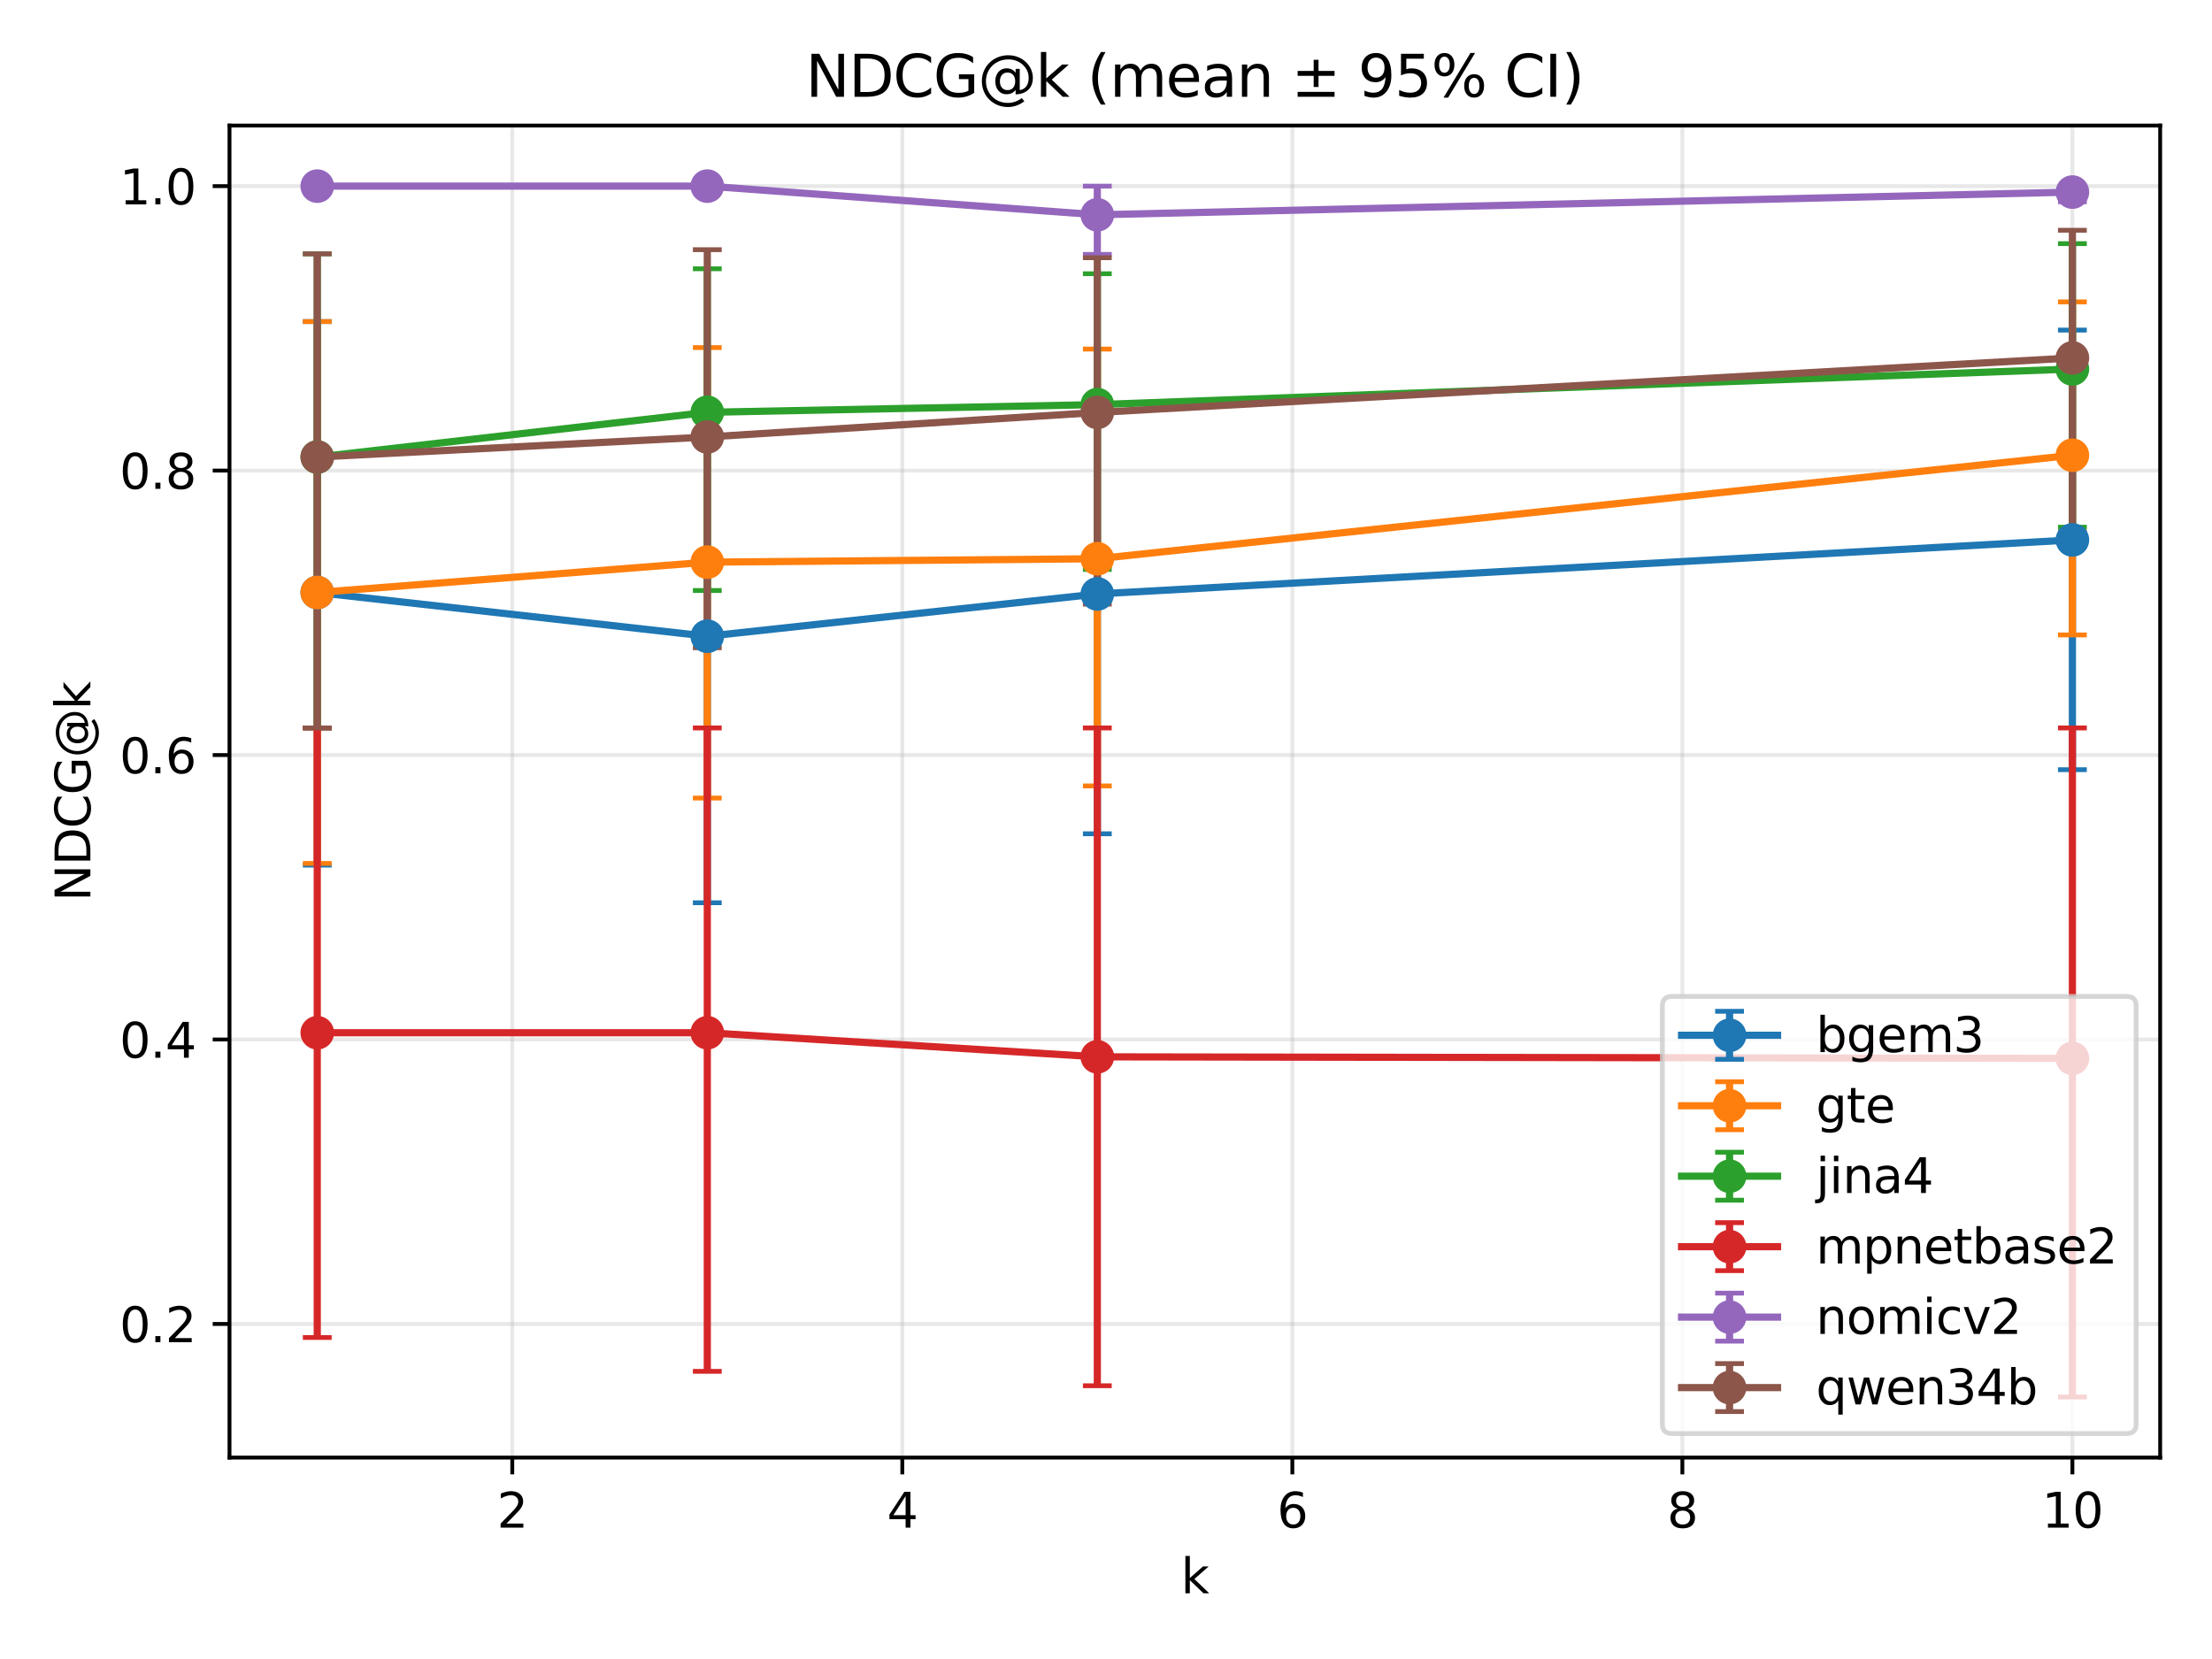 <?xml version="1.0" encoding="utf-8" standalone="no"?>
<!DOCTYPE svg PUBLIC "-//W3C//DTD SVG 1.1//EN"
  "http://www.w3.org/Graphics/SVG/1.1/DTD/svg11.dtd">
<svg xmlns:xlink="http://www.w3.org/1999/xlink" width="460.8pt" height="345.6pt" viewBox="0 0 460.8 345.6" xmlns="http://www.w3.org/2000/svg" version="1.1">
 <defs>
  <style type="text/css">*{stroke-linejoin: round; stroke-linecap: butt}</style>
 </defs>
 <g id="figure_1">
  <g id="patch_1">
   <path d="M 0 345.6 
L 460.8 345.6 
L 460.8 0 
L 0 0 
z
" style="fill: #ffffff"/>
  </g>
  <g id="axes_1">
   <g id="patch_2">
    <path d="M 47.81 303.64 
L 450 303.64 
L 450 26.16 
L 47.81 26.16 
z
" style="fill: #ffffff"/>
   </g>
   <g id="matplotlib.axis_1">
    <g id="xtick_1">
     <g id="line2d_1">
      <path d="M 106.717 303.64 
L 106.717 26.16 
" clip-path="url(#p93cd80ddc8)" style="fill: none; stroke: #b0b0b0; stroke-opacity: 0.3; stroke-width: 0.8; stroke-linecap: square"/>
     </g>
     <g id="line2d_2">
      <defs>
       <path id="m3cfe2f5299" d="M 0 0 
L 0 3.5 
" style="stroke: #000000; stroke-width: 0.8"/>
      </defs>
      <g>
       <use xlink:href="#m3cfe2f5299" x="106.717" y="303.64" style="stroke: #000000; stroke-width: 0.8"/>
      </g>
     </g>
     <g id="text_1">
      <!-- 2 -->
      <g transform="translate(103.535 318.238) scale(0.1 -0.1)">
       <defs>
        <path id="DejaVuSans-32" d="M 1228 531 
L 3431 531 
L 3431 0 
L 469 0 
L 469 531 
Q 828 903 1448 1529 
Q 2069 2156 2228 2338 
Q 2531 2678 2651 2914 
Q 2772 3150 2772 3378 
Q 2772 3750 2511 3984 
Q 2250 4219 1831 4219 
Q 1534 4219 1204 4116 
Q 875 4013 500 3803 
L 500 4441 
Q 881 4594 1212 4672 
Q 1544 4750 1819 4750 
Q 2544 4750 2975 4387 
Q 3406 4025 3406 3419 
Q 3406 3131 3298 2873 
Q 3191 2616 2906 2266 
Q 2828 2175 2409 1742 
Q 1991 1309 1228 531 
z
" transform="scale(0.016)"/>
       </defs>
       <use xlink:href="#DejaVuSans-32"/>
      </g>
     </g>
    </g>
    <g id="xtick_2">
     <g id="line2d_3">
      <path d="M 187.967 303.64 
L 187.967 26.16 
" clip-path="url(#p93cd80ddc8)" style="fill: none; stroke: #b0b0b0; stroke-opacity: 0.3; stroke-width: 0.8; stroke-linecap: square"/>
     </g>
     <g id="line2d_4">
      <g>
       <use xlink:href="#m3cfe2f5299" x="187.967" y="303.64" style="stroke: #000000; stroke-width: 0.8"/>
      </g>
     </g>
     <g id="text_2">
      <!-- 4 -->
      <g transform="translate(184.786 318.238) scale(0.1 -0.1)">
       <defs>
        <path id="DejaVuSans-34" d="M 2419 4116 
L 825 1625 
L 2419 1625 
L 2419 4116 
z
M 2253 4666 
L 3047 4666 
L 3047 1625 
L 3713 1625 
L 3713 1100 
L 3047 1100 
L 3047 0 
L 2419 0 
L 2419 1100 
L 313 1100 
L 313 1709 
L 2253 4666 
z
" transform="scale(0.016)"/>
       </defs>
       <use xlink:href="#DejaVuSans-34"/>
      </g>
     </g>
    </g>
    <g id="xtick_3">
     <g id="line2d_5">
      <path d="M 269.218 303.64 
L 269.218 26.16 
" clip-path="url(#p93cd80ddc8)" style="fill: none; stroke: #b0b0b0; stroke-opacity: 0.3; stroke-width: 0.8; stroke-linecap: square"/>
     </g>
     <g id="line2d_6">
      <g>
       <use xlink:href="#m3cfe2f5299" x="269.218" y="303.64" style="stroke: #000000; stroke-width: 0.8"/>
      </g>
     </g>
     <g id="text_3">
      <!-- 6 -->
      <g transform="translate(266.036 318.238) scale(0.1 -0.1)">
       <defs>
        <path id="DejaVuSans-36" d="M 2113 2584 
Q 1688 2584 1439 2293 
Q 1191 2003 1191 1497 
Q 1191 994 1439 701 
Q 1688 409 2113 409 
Q 2538 409 2786 701 
Q 3034 994 3034 1497 
Q 3034 2003 2786 2293 
Q 2538 2584 2113 2584 
z
M 3366 4563 
L 3366 3988 
Q 3128 4100 2886 4159 
Q 2644 4219 2406 4219 
Q 1781 4219 1451 3797 
Q 1122 3375 1075 2522 
Q 1259 2794 1537 2939 
Q 1816 3084 2150 3084 
Q 2853 3084 3261 2657 
Q 3669 2231 3669 1497 
Q 3669 778 3244 343 
Q 2819 -91 2113 -91 
Q 1303 -91 875 529 
Q 447 1150 447 2328 
Q 447 3434 972 4092 
Q 1497 4750 2381 4750 
Q 2619 4750 2861 4703 
Q 3103 4656 3366 4563 
z
" transform="scale(0.016)"/>
       </defs>
       <use xlink:href="#DejaVuSans-36"/>
      </g>
     </g>
    </g>
    <g id="xtick_4">
     <g id="line2d_7">
      <path d="M 350.468 303.64 
L 350.468 26.16 
" clip-path="url(#p93cd80ddc8)" style="fill: none; stroke: #b0b0b0; stroke-opacity: 0.3; stroke-width: 0.8; stroke-linecap: square"/>
     </g>
     <g id="line2d_8">
      <g>
       <use xlink:href="#m3cfe2f5299" x="350.468" y="303.64" style="stroke: #000000; stroke-width: 0.8"/>
      </g>
     </g>
     <g id="text_4">
      <!-- 8 -->
      <g transform="translate(347.287 318.238) scale(0.1 -0.1)">
       <defs>
        <path id="DejaVuSans-38" d="M 2034 2216 
Q 1584 2216 1326 1975 
Q 1069 1734 1069 1313 
Q 1069 891 1326 650 
Q 1584 409 2034 409 
Q 2484 409 2743 651 
Q 3003 894 3003 1313 
Q 3003 1734 2745 1975 
Q 2488 2216 2034 2216 
z
M 1403 2484 
Q 997 2584 770 2862 
Q 544 3141 544 3541 
Q 544 4100 942 4425 
Q 1341 4750 2034 4750 
Q 2731 4750 3128 4425 
Q 3525 4100 3525 3541 
Q 3525 3141 3298 2862 
Q 3072 2584 2669 2484 
Q 3125 2378 3379 2068 
Q 3634 1759 3634 1313 
Q 3634 634 3220 271 
Q 2806 -91 2034 -91 
Q 1263 -91 848 271 
Q 434 634 434 1313 
Q 434 1759 690 2068 
Q 947 2378 1403 2484 
z
M 1172 3481 
Q 1172 3119 1398 2916 
Q 1625 2713 2034 2713 
Q 2441 2713 2670 2916 
Q 2900 3119 2900 3481 
Q 2900 3844 2670 4047 
Q 2441 4250 2034 4250 
Q 1625 4250 1398 4047 
Q 1172 3844 1172 3481 
z
" transform="scale(0.016)"/>
       </defs>
       <use xlink:href="#DejaVuSans-38"/>
      </g>
     </g>
    </g>
    <g id="xtick_5">
     <g id="line2d_9">
      <path d="M 431.719 303.64 
L 431.719 26.16 
" clip-path="url(#p93cd80ddc8)" style="fill: none; stroke: #b0b0b0; stroke-opacity: 0.3; stroke-width: 0.8; stroke-linecap: square"/>
     </g>
     <g id="line2d_10">
      <g>
       <use xlink:href="#m3cfe2f5299" x="431.719" y="303.64" style="stroke: #000000; stroke-width: 0.8"/>
      </g>
     </g>
     <g id="text_5">
      <!-- 10 -->
      <g transform="translate(425.356 318.238) scale(0.1 -0.1)">
       <defs>
        <path id="DejaVuSans-31" d="M 794 531 
L 1825 531 
L 1825 4091 
L 703 3866 
L 703 4441 
L 1819 4666 
L 2450 4666 
L 2450 531 
L 3481 531 
L 3481 0 
L 794 0 
L 794 531 
z
" transform="scale(0.016)"/>
        <path id="DejaVuSans-30" d="M 2034 4250 
Q 1547 4250 1301 3770 
Q 1056 3291 1056 2328 
Q 1056 1369 1301 889 
Q 1547 409 2034 409 
Q 2525 409 2770 889 
Q 3016 1369 3016 2328 
Q 3016 3291 2770 3770 
Q 2525 4250 2034 4250 
z
M 2034 4750 
Q 2819 4750 3233 4129 
Q 3647 3509 3647 2328 
Q 3647 1150 3233 529 
Q 2819 -91 2034 -91 
Q 1250 -91 836 529 
Q 422 1150 422 2328 
Q 422 3509 836 4129 
Q 1250 4750 2034 4750 
z
" transform="scale(0.016)"/>
       </defs>
       <use xlink:href="#DejaVuSans-31"/>
       <use xlink:href="#DejaVuSans-30" transform="translate(63.623 0)"/>
      </g>
     </g>
    </g>
    <g id="text_6">
     <!-- k -->
     <g transform="translate(246.01 331.917) scale(0.1 -0.1)">
      <defs>
       <path id="DejaVuSans-6b" d="M 581 4863 
L 1159 4863 
L 1159 1991 
L 2875 3500 
L 3609 3500 
L 1753 1863 
L 3688 0 
L 2938 0 
L 1159 1709 
L 1159 0 
L 581 0 
L 581 4863 
z
" transform="scale(0.016)"/>
      </defs>
      <use xlink:href="#DejaVuSans-6b"/>
     </g>
    </g>
   </g>
   <g id="matplotlib.axis_2">
    <g id="ytick_1">
     <g id="line2d_11">
      <path d="M 47.81 275.804 
L 450 275.804 
" clip-path="url(#p93cd80ddc8)" style="fill: none; stroke: #b0b0b0; stroke-opacity: 0.3; stroke-width: 0.8; stroke-linecap: square"/>
     </g>
     <g id="line2d_12">
      <defs>
       <path id="m818a651b5f" d="M 0 0 
L -3.5 0 
" style="stroke: #000000; stroke-width: 0.8"/>
      </defs>
      <g>
       <use xlink:href="#m818a651b5f" x="47.81" y="275.804" style="stroke: #000000; stroke-width: 0.8"/>
      </g>
     </g>
     <g id="text_7">
      <!-- 0.2 -->
      <g transform="translate(24.907 279.603) scale(0.1 -0.1)">
       <defs>
        <path id="DejaVuSans-2e" d="M 684 794 
L 1344 794 
L 1344 0 
L 684 0 
L 684 794 
z
" transform="scale(0.016)"/>
       </defs>
       <use xlink:href="#DejaVuSans-30"/>
       <use xlink:href="#DejaVuSans-2e" transform="translate(63.623 0)"/>
       <use xlink:href="#DejaVuSans-32" transform="translate(95.41 0)"/>
      </g>
     </g>
    </g>
    <g id="ytick_2">
     <g id="line2d_13">
      <path d="M 47.81 216.546 
L 450 216.546 
" clip-path="url(#p93cd80ddc8)" style="fill: none; stroke: #b0b0b0; stroke-opacity: 0.3; stroke-width: 0.8; stroke-linecap: square"/>
     </g>
     <g id="line2d_14">
      <g>
       <use xlink:href="#m818a651b5f" x="47.81" y="216.546" style="stroke: #000000; stroke-width: 0.8"/>
      </g>
     </g>
     <g id="text_8">
      <!-- 0.4 -->
      <g transform="translate(24.907 220.345) scale(0.1 -0.1)">
       <use xlink:href="#DejaVuSans-30"/>
       <use xlink:href="#DejaVuSans-2e" transform="translate(63.623 0)"/>
       <use xlink:href="#DejaVuSans-34" transform="translate(95.41 0)"/>
      </g>
     </g>
    </g>
    <g id="ytick_3">
     <g id="line2d_15">
      <path d="M 47.81 157.288 
L 450 157.288 
" clip-path="url(#p93cd80ddc8)" style="fill: none; stroke: #b0b0b0; stroke-opacity: 0.3; stroke-width: 0.8; stroke-linecap: square"/>
     </g>
     <g id="line2d_16">
      <g>
       <use xlink:href="#m818a651b5f" x="47.81" y="157.288" style="stroke: #000000; stroke-width: 0.8"/>
      </g>
     </g>
     <g id="text_9">
      <!-- 0.6 -->
      <g transform="translate(24.907 161.087) scale(0.1 -0.1)">
       <use xlink:href="#DejaVuSans-30"/>
       <use xlink:href="#DejaVuSans-2e" transform="translate(63.623 0)"/>
       <use xlink:href="#DejaVuSans-36" transform="translate(95.41 0)"/>
      </g>
     </g>
    </g>
    <g id="ytick_4">
     <g id="line2d_17">
      <path d="M 47.81 98.031 
L 450 98.031 
" clip-path="url(#p93cd80ddc8)" style="fill: none; stroke: #b0b0b0; stroke-opacity: 0.3; stroke-width: 0.8; stroke-linecap: square"/>
     </g>
     <g id="line2d_18">
      <g>
       <use xlink:href="#m818a651b5f" x="47.81" y="98.031" style="stroke: #000000; stroke-width: 0.8"/>
      </g>
     </g>
     <g id="text_10">
      <!-- 0.8 -->
      <g transform="translate(24.907 101.83) scale(0.1 -0.1)">
       <use xlink:href="#DejaVuSans-30"/>
       <use xlink:href="#DejaVuSans-2e" transform="translate(63.623 0)"/>
       <use xlink:href="#DejaVuSans-38" transform="translate(95.41 0)"/>
      </g>
     </g>
    </g>
    <g id="ytick_5">
     <g id="line2d_19">
      <path d="M 47.81 38.773 
L 450 38.773 
" clip-path="url(#p93cd80ddc8)" style="fill: none; stroke: #b0b0b0; stroke-opacity: 0.3; stroke-width: 0.8; stroke-linecap: square"/>
     </g>
     <g id="line2d_20">
      <g>
       <use xlink:href="#m818a651b5f" x="47.81" y="38.773" style="stroke: #000000; stroke-width: 0.8"/>
      </g>
     </g>
     <g id="text_11">
      <!-- 1.0 -->
      <g transform="translate(24.907 42.572) scale(0.1 -0.1)">
       <use xlink:href="#DejaVuSans-31"/>
       <use xlink:href="#DejaVuSans-2e" transform="translate(63.623 0)"/>
       <use xlink:href="#DejaVuSans-30" transform="translate(95.41 0)"/>
      </g>
     </g>
    </g>
    <g id="text_12">
     <!-- NDCG@k -->
     <g transform="translate(18.827 187.752) rotate(-90) scale(0.1 -0.1)">
      <defs>
       <path id="DejaVuSans-4e" d="M 628 4666 
L 1478 4666 
L 3547 763 
L 3547 4666 
L 4159 4666 
L 4159 0 
L 3309 0 
L 1241 3903 
L 1241 0 
L 628 0 
L 628 4666 
z
" transform="scale(0.016)"/>
       <path id="DejaVuSans-44" d="M 1259 4147 
L 1259 519 
L 2022 519 
Q 2988 519 3436 956 
Q 3884 1394 3884 2338 
Q 3884 3275 3436 3711 
Q 2988 4147 2022 4147 
L 1259 4147 
z
M 628 4666 
L 1925 4666 
Q 3281 4666 3915 4102 
Q 4550 3538 4550 2338 
Q 4550 1131 3912 565 
Q 3275 0 1925 0 
L 628 0 
L 628 4666 
z
" transform="scale(0.016)"/>
       <path id="DejaVuSans-43" d="M 4122 4306 
L 4122 3641 
Q 3803 3938 3442 4084 
Q 3081 4231 2675 4231 
Q 1875 4231 1450 3742 
Q 1025 3253 1025 2328 
Q 1025 1406 1450 917 
Q 1875 428 2675 428 
Q 3081 428 3442 575 
Q 3803 722 4122 1019 
L 4122 359 
Q 3791 134 3420 21 
Q 3050 -91 2638 -91 
Q 1578 -91 968 557 
Q 359 1206 359 2328 
Q 359 3453 968 4101 
Q 1578 4750 2638 4750 
Q 3056 4750 3426 4639 
Q 3797 4528 4122 4306 
z
" transform="scale(0.016)"/>
       <path id="DejaVuSans-47" d="M 3809 666 
L 3809 1919 
L 2778 1919 
L 2778 2438 
L 4434 2438 
L 4434 434 
Q 4069 175 3628 42 
Q 3188 -91 2688 -91 
Q 1594 -91 976 548 
Q 359 1188 359 2328 
Q 359 3472 976 4111 
Q 1594 4750 2688 4750 
Q 3144 4750 3555 4637 
Q 3966 4525 4313 4306 
L 4313 3634 
Q 3963 3931 3569 4081 
Q 3175 4231 2741 4231 
Q 1884 4231 1454 3753 
Q 1025 3275 1025 2328 
Q 1025 1384 1454 906 
Q 1884 428 2741 428 
Q 3075 428 3337 486 
Q 3600 544 3809 666 
z
" transform="scale(0.016)"/>
       <path id="DejaVuSans-40" d="M 2381 1678 
Q 2381 1231 2603 976 
Q 2825 722 3213 722 
Q 3597 722 3817 978 
Q 4038 1234 4038 1678 
Q 4038 2116 3813 2373 
Q 3588 2631 3206 2631 
Q 2828 2631 2604 2375 
Q 2381 2119 2381 1678 
z
M 4084 744 
Q 3897 503 3655 389 
Q 3413 275 3091 275 
Q 2553 275 2217 664 
Q 1881 1053 1881 1678 
Q 1881 2303 2218 2693 
Q 2556 3084 3091 3084 
Q 3413 3084 3656 2967 
Q 3900 2850 4084 2613 
L 4084 3022 
L 4531 3022 
L 4531 722 
Q 4988 791 5245 1139 
Q 5503 1488 5503 2041 
Q 5503 2375 5404 2669 
Q 5306 2963 5106 3213 
Q 4781 3622 4314 3839 
Q 3847 4056 3297 4056 
Q 2913 4056 2559 3954 
Q 2206 3853 1906 3653 
Q 1416 3334 1139 2817 
Q 863 2300 863 1697 
Q 863 1200 1042 765 
Q 1222 331 1563 0 
Q 1891 -325 2322 -495 
Q 2753 -666 3244 -666 
Q 3647 -666 4036 -530 
Q 4425 -394 4750 -141 
L 5031 -488 
Q 4641 -791 4180 -952 
Q 3719 -1113 3244 -1113 
Q 2666 -1113 2153 -908 
Q 1641 -703 1241 -313 
Q 841 78 631 592 
Q 422 1106 422 1697 
Q 422 2266 634 2781 
Q 847 3297 1241 3688 
Q 1644 4084 2172 4295 
Q 2700 4506 3291 4506 
Q 3953 4506 4520 4234 
Q 5088 3963 5472 3463 
Q 5706 3156 5829 2797 
Q 5953 2438 5953 2053 
Q 5953 1231 5456 756 
Q 4959 281 4084 263 
L 4084 744 
z
" transform="scale(0.016)"/>
      </defs>
      <use xlink:href="#DejaVuSans-4e"/>
      <use xlink:href="#DejaVuSans-44" transform="translate(74.805 0)"/>
      <use xlink:href="#DejaVuSans-43" transform="translate(151.807 0)"/>
      <use xlink:href="#DejaVuSans-47" transform="translate(221.631 0)"/>
      <use xlink:href="#DejaVuSans-40" transform="translate(299.121 0)"/>
      <use xlink:href="#DejaVuSans-6b" transform="translate(399.121 0)"/>
     </g>
    </g>
   </g>
   <g id="LineCollection_1">
    <path d="M 66.091 180.215 
L 66.091 66.991 
" clip-path="url(#p93cd80ddc8)" style="fill: none; stroke: #1f77b4; stroke-width: 1.5"/>
    <path d="M 147.342 188.058 
L 147.342 85.684 
" clip-path="url(#p93cd80ddc8)" style="fill: none; stroke: #1f77b4; stroke-width: 1.5"/>
    <path d="M 228.592 173.689 
L 228.592 82.913 
" clip-path="url(#p93cd80ddc8)" style="fill: none; stroke: #1f77b4; stroke-width: 1.5"/>
    <path d="M 431.719 160.339 
L 431.719 68.762 
" clip-path="url(#p93cd80ddc8)" style="fill: none; stroke: #1f77b4; stroke-width: 1.5"/>
   </g>
   <g id="line2d_21">
    <defs>
     <path id="mf0cfd867b1" d="M 3 0 
L -3 -0 
" style="stroke: #1f77b4"/>
    </defs>
    <g clip-path="url(#p93cd80ddc8)">
     <use xlink:href="#mf0cfd867b1" x="66.091" y="180.215" style="fill: #1f77b4; stroke: #1f77b4"/>
     <use xlink:href="#mf0cfd867b1" x="147.342" y="188.058" style="fill: #1f77b4; stroke: #1f77b4"/>
     <use xlink:href="#mf0cfd867b1" x="228.592" y="173.689" style="fill: #1f77b4; stroke: #1f77b4"/>
     <use xlink:href="#mf0cfd867b1" x="431.719" y="160.339" style="fill: #1f77b4; stroke: #1f77b4"/>
    </g>
   </g>
   <g id="line2d_22">
    <g clip-path="url(#p93cd80ddc8)">
     <use xlink:href="#mf0cfd867b1" x="66.091" y="66.991" style="fill: #1f77b4; stroke: #1f77b4"/>
     <use xlink:href="#mf0cfd867b1" x="147.342" y="85.684" style="fill: #1f77b4; stroke: #1f77b4"/>
     <use xlink:href="#mf0cfd867b1" x="228.592" y="82.913" style="fill: #1f77b4; stroke: #1f77b4"/>
     <use xlink:href="#mf0cfd867b1" x="431.719" y="68.762" style="fill: #1f77b4; stroke: #1f77b4"/>
    </g>
   </g>
   <g id="LineCollection_2">
    <path d="M 66.091 179.863 
L 66.091 66.991 
" clip-path="url(#p93cd80ddc8)" style="fill: none; stroke: #ff7f0e; stroke-width: 1.5"/>
    <path d="M 147.342 166.249 
L 147.342 72.409 
" clip-path="url(#p93cd80ddc8)" style="fill: none; stroke: #ff7f0e; stroke-width: 1.5"/>
    <path d="M 228.592 163.727 
L 228.592 72.722 
" clip-path="url(#p93cd80ddc8)" style="fill: none; stroke: #ff7f0e; stroke-width: 1.5"/>
    <path d="M 431.719 132.27 
L 431.719 62.891 
" clip-path="url(#p93cd80ddc8)" style="fill: none; stroke: #ff7f0e; stroke-width: 1.5"/>
   </g>
   <g id="line2d_23">
    <defs>
     <path id="m09590aac96" d="M 3 0 
L -3 -0 
" style="stroke: #ff7f0e"/>
    </defs>
    <g clip-path="url(#p93cd80ddc8)">
     <use xlink:href="#m09590aac96" x="66.091" y="179.863" style="fill: #ff7f0e; stroke: #ff7f0e"/>
     <use xlink:href="#m09590aac96" x="147.342" y="166.249" style="fill: #ff7f0e; stroke: #ff7f0e"/>
     <use xlink:href="#m09590aac96" x="228.592" y="163.727" style="fill: #ff7f0e; stroke: #ff7f0e"/>
     <use xlink:href="#m09590aac96" x="431.719" y="132.27" style="fill: #ff7f0e; stroke: #ff7f0e"/>
    </g>
   </g>
   <g id="line2d_24">
    <g clip-path="url(#p93cd80ddc8)">
     <use xlink:href="#m09590aac96" x="66.091" y="66.991" style="fill: #ff7f0e; stroke: #ff7f0e"/>
     <use xlink:href="#m09590aac96" x="147.342" y="72.409" style="fill: #ff7f0e; stroke: #ff7f0e"/>
     <use xlink:href="#m09590aac96" x="228.592" y="72.722" style="fill: #ff7f0e; stroke: #ff7f0e"/>
     <use xlink:href="#m09590aac96" x="431.719" y="62.891" style="fill: #ff7f0e; stroke: #ff7f0e"/>
    </g>
   </g>
   <g id="LineCollection_3">
    <path d="M 66.091 151.645 
L 66.091 52.882 
" clip-path="url(#p93cd80ddc8)" style="fill: none; stroke: #2ca02c; stroke-width: 1.5"/>
    <path d="M 147.342 123.016 
L 147.342 55.994 
" clip-path="url(#p93cd80ddc8)" style="fill: none; stroke: #2ca02c; stroke-width: 1.5"/>
    <path d="M 228.592 118.625 
L 228.592 57.025 
" clip-path="url(#p93cd80ddc8)" style="fill: none; stroke: #2ca02c; stroke-width: 1.5"/>
    <path d="M 431.719 109.828 
L 431.719 50.758 
" clip-path="url(#p93cd80ddc8)" style="fill: none; stroke: #2ca02c; stroke-width: 1.5"/>
   </g>
   <g id="line2d_25">
    <defs>
     <path id="m97eddc2542" d="M 3 0 
L -3 -0 
" style="stroke: #2ca02c"/>
    </defs>
    <g clip-path="url(#p93cd80ddc8)">
     <use xlink:href="#m97eddc2542" x="66.091" y="151.645" style="fill: #2ca02c; stroke: #2ca02c"/>
     <use xlink:href="#m97eddc2542" x="147.342" y="123.016" style="fill: #2ca02c; stroke: #2ca02c"/>
     <use xlink:href="#m97eddc2542" x="228.592" y="118.625" style="fill: #2ca02c; stroke: #2ca02c"/>
     <use xlink:href="#m97eddc2542" x="431.719" y="109.828" style="fill: #2ca02c; stroke: #2ca02c"/>
    </g>
   </g>
   <g id="line2d_26">
    <g clip-path="url(#p93cd80ddc8)">
     <use xlink:href="#m97eddc2542" x="66.091" y="52.882" style="fill: #2ca02c; stroke: #2ca02c"/>
     <use xlink:href="#m97eddc2542" x="147.342" y="55.994" style="fill: #2ca02c; stroke: #2ca02c"/>
     <use xlink:href="#m97eddc2542" x="228.592" y="57.025" style="fill: #2ca02c; stroke: #2ca02c"/>
     <use xlink:href="#m97eddc2542" x="431.719" y="50.758" style="fill: #2ca02c; stroke: #2ca02c"/>
    </g>
   </g>
   <g id="LineCollection_4">
    <path d="M 66.091 278.626 
L 66.091 151.645 
" clip-path="url(#p93cd80ddc8)" style="fill: none; stroke: #d62728; stroke-width: 1.5"/>
    <path d="M 147.342 285.68 
L 147.342 151.645 
" clip-path="url(#p93cd80ddc8)" style="fill: none; stroke: #d62728; stroke-width: 1.5"/>
    <path d="M 228.592 288.672 
L 228.592 151.645 
" clip-path="url(#p93cd80ddc8)" style="fill: none; stroke: #d62728; stroke-width: 1.5"/>
    <path d="M 431.719 291.027 
L 431.719 151.645 
" clip-path="url(#p93cd80ddc8)" style="fill: none; stroke: #d62728; stroke-width: 1.5"/>
   </g>
   <g id="line2d_27">
    <defs>
     <path id="mf580a9edf1" d="M 3 0 
L -3 -0 
" style="stroke: #d62728"/>
    </defs>
    <g clip-path="url(#p93cd80ddc8)">
     <use xlink:href="#mf580a9edf1" x="66.091" y="278.626" style="fill: #d62728; stroke: #d62728"/>
     <use xlink:href="#mf580a9edf1" x="147.342" y="285.68" style="fill: #d62728; stroke: #d62728"/>
     <use xlink:href="#mf580a9edf1" x="228.592" y="288.672" style="fill: #d62728; stroke: #d62728"/>
     <use xlink:href="#mf580a9edf1" x="431.719" y="291.027" style="fill: #d62728; stroke: #d62728"/>
    </g>
   </g>
   <g id="line2d_28">
    <g clip-path="url(#p93cd80ddc8)">
     <use xlink:href="#mf580a9edf1" x="66.091" y="151.645" style="fill: #d62728; stroke: #d62728"/>
     <use xlink:href="#mf580a9edf1" x="147.342" y="151.645" style="fill: #d62728; stroke: #d62728"/>
     <use xlink:href="#mf580a9edf1" x="228.592" y="151.645" style="fill: #d62728; stroke: #d62728"/>
     <use xlink:href="#mf580a9edf1" x="431.719" y="151.645" style="fill: #d62728; stroke: #d62728"/>
    </g>
   </g>
   <g id="LineCollection_5">
    <path d="M 66.091 38.773 
L 66.091 38.773 
" clip-path="url(#p93cd80ddc8)" style="fill: none; stroke: #9467bd; stroke-width: 1.5"/>
    <path d="M 147.342 38.773 
L 147.342 38.773 
" clip-path="url(#p93cd80ddc8)" style="fill: none; stroke: #9467bd; stroke-width: 1.5"/>
    <path d="M 228.592 52.989 
L 228.592 38.773 
" clip-path="url(#p93cd80ddc8)" style="fill: none; stroke: #9467bd; stroke-width: 1.5"/>
    <path d="M 431.719 42.03 
L 431.719 38.773 
" clip-path="url(#p93cd80ddc8)" style="fill: none; stroke: #9467bd; stroke-width: 1.5"/>
   </g>
   <g id="line2d_29">
    <defs>
     <path id="m791bca7b69" d="M 3 0 
L -3 -0 
" style="stroke: #9467bd"/>
    </defs>
    <g clip-path="url(#p93cd80ddc8)">
     <use xlink:href="#m791bca7b69" x="66.091" y="38.773" style="fill: #9467bd; stroke: #9467bd"/>
     <use xlink:href="#m791bca7b69" x="147.342" y="38.773" style="fill: #9467bd; stroke: #9467bd"/>
     <use xlink:href="#m791bca7b69" x="228.592" y="52.989" style="fill: #9467bd; stroke: #9467bd"/>
     <use xlink:href="#m791bca7b69" x="431.719" y="42.03" style="fill: #9467bd; stroke: #9467bd"/>
    </g>
   </g>
   <g id="line2d_30">
    <g clip-path="url(#p93cd80ddc8)">
     <use xlink:href="#m791bca7b69" x="66.091" y="38.773" style="fill: #9467bd; stroke: #9467bd"/>
     <use xlink:href="#m791bca7b69" x="147.342" y="38.773" style="fill: #9467bd; stroke: #9467bd"/>
     <use xlink:href="#m791bca7b69" x="228.592" y="38.773" style="fill: #9467bd; stroke: #9467bd"/>
     <use xlink:href="#m791bca7b69" x="431.719" y="38.773" style="fill: #9467bd; stroke: #9467bd"/>
    </g>
   </g>
   <g id="LineCollection_6">
    <path d="M 66.091 151.645 
L 66.091 52.882 
" clip-path="url(#p93cd80ddc8)" style="fill: none; stroke: #8c564b; stroke-width: 1.5"/>
    <path d="M 147.342 134.939 
L 147.342 52.015 
" clip-path="url(#p93cd80ddc8)" style="fill: none; stroke: #8c564b; stroke-width: 1.5"/>
    <path d="M 228.592 125.849 
L 228.592 53.69 
" clip-path="url(#p93cd80ddc8)" style="fill: none; stroke: #8c564b; stroke-width: 1.5"/>
    <path d="M 431.719 110.863 
L 431.719 47.965 
" clip-path="url(#p93cd80ddc8)" style="fill: none; stroke: #8c564b; stroke-width: 1.5"/>
   </g>
   <g id="line2d_31">
    <defs>
     <path id="m0c1b14674f" d="M 3 0 
L -3 -0 
" style="stroke: #8c564b"/>
    </defs>
    <g clip-path="url(#p93cd80ddc8)">
     <use xlink:href="#m0c1b14674f" x="66.091" y="151.645" style="fill: #8c564b; stroke: #8c564b"/>
     <use xlink:href="#m0c1b14674f" x="147.342" y="134.939" style="fill: #8c564b; stroke: #8c564b"/>
     <use xlink:href="#m0c1b14674f" x="228.592" y="125.849" style="fill: #8c564b; stroke: #8c564b"/>
     <use xlink:href="#m0c1b14674f" x="431.719" y="110.863" style="fill: #8c564b; stroke: #8c564b"/>
    </g>
   </g>
   <g id="line2d_32">
    <g clip-path="url(#p93cd80ddc8)">
     <use xlink:href="#m0c1b14674f" x="66.091" y="52.882" style="fill: #8c564b; stroke: #8c564b"/>
     <use xlink:href="#m0c1b14674f" x="147.342" y="52.015" style="fill: #8c564b; stroke: #8c564b"/>
     <use xlink:href="#m0c1b14674f" x="228.592" y="53.69" style="fill: #8c564b; stroke: #8c564b"/>
     <use xlink:href="#m0c1b14674f" x="431.719" y="47.965" style="fill: #8c564b; stroke: #8c564b"/>
    </g>
   </g>
   <g id="line2d_33">
    <path d="M 66.091 123.427 
L 147.342 132.54 
L 228.592 123.731 
L 431.719 112.472 
" clip-path="url(#p93cd80ddc8)" style="fill: none; stroke: #1f77b4; stroke-width: 1.5; stroke-linecap: square"/>
    <defs>
     <path id="md73caf11a8" d="M 0 3 
C 0.796 3 1.559 2.684 2.121 2.121 
C 2.684 1.559 3 0.796 3 0 
C 3 -0.796 2.684 -1.559 2.121 -2.121 
C 1.559 -2.684 0.796 -3 0 -3 
C -0.796 -3 -1.559 -2.684 -2.121 -2.121 
C -2.684 -1.559 -3 -0.796 -3 0 
C -3 0.796 -2.684 1.559 -2.121 2.121 
C -1.559 2.684 -0.796 3 0 3 
z
" style="stroke: #1f77b4"/>
    </defs>
    <g clip-path="url(#p93cd80ddc8)">
     <use xlink:href="#md73caf11a8" x="66.091" y="123.427" style="fill: #1f77b4; stroke: #1f77b4"/>
     <use xlink:href="#md73caf11a8" x="147.342" y="132.54" style="fill: #1f77b4; stroke: #1f77b4"/>
     <use xlink:href="#md73caf11a8" x="228.592" y="123.731" style="fill: #1f77b4; stroke: #1f77b4"/>
     <use xlink:href="#md73caf11a8" x="431.719" y="112.472" style="fill: #1f77b4; stroke: #1f77b4"/>
    </g>
   </g>
   <g id="line2d_34">
    <path d="M 66.091 123.427 
L 147.342 117.106 
L 228.592 116.396 
L 431.719 94.831 
" clip-path="url(#p93cd80ddc8)" style="fill: none; stroke: #ff7f0e; stroke-width: 1.5; stroke-linecap: square"/>
    <defs>
     <path id="m7dcae87bb5" d="M 0 3 
C 0.796 3 1.559 2.684 2.121 2.121 
C 2.684 1.559 3 0.796 3 0 
C 3 -0.796 2.684 -1.559 2.121 -2.121 
C 1.559 -2.684 0.796 -3 0 -3 
C -0.796 -3 -1.559 -2.684 -2.121 -2.121 
C -2.684 -1.559 -3 -0.796 -3 0 
C -3 0.796 -2.684 1.559 -2.121 2.121 
C -1.559 2.684 -0.796 3 0 3 
z
" style="stroke: #ff7f0e"/>
    </defs>
    <g clip-path="url(#p93cd80ddc8)">
     <use xlink:href="#m7dcae87bb5" x="66.091" y="123.427" style="fill: #ff7f0e; stroke: #ff7f0e"/>
     <use xlink:href="#m7dcae87bb5" x="147.342" y="117.106" style="fill: #ff7f0e; stroke: #ff7f0e"/>
     <use xlink:href="#m7dcae87bb5" x="228.592" y="116.396" style="fill: #ff7f0e; stroke: #ff7f0e"/>
     <use xlink:href="#m7dcae87bb5" x="431.719" y="94.831" style="fill: #ff7f0e; stroke: #ff7f0e"/>
    </g>
   </g>
   <g id="line2d_35">
    <path d="M 66.091 95.209 
L 147.342 85.889 
L 228.592 84.286 
L 431.719 76.871 
" clip-path="url(#p93cd80ddc8)" style="fill: none; stroke: #2ca02c; stroke-width: 1.5; stroke-linecap: square"/>
    <defs>
     <path id="m4c279865aa" d="M 0 3 
C 0.796 3 1.559 2.684 2.121 2.121 
C 2.684 1.559 3 0.796 3 0 
C 3 -0.796 2.684 -1.559 2.121 -2.121 
C 1.559 -2.684 0.796 -3 0 -3 
C -0.796 -3 -1.559 -2.684 -2.121 -2.121 
C -2.684 -1.559 -3 -0.796 -3 0 
C -3 0.796 -2.684 1.559 -2.121 2.121 
C -1.559 2.684 -0.796 3 0 3 
z
" style="stroke: #2ca02c"/>
    </defs>
    <g clip-path="url(#p93cd80ddc8)">
     <use xlink:href="#m4c279865aa" x="66.091" y="95.209" style="fill: #2ca02c; stroke: #2ca02c"/>
     <use xlink:href="#m4c279865aa" x="147.342" y="85.889" style="fill: #2ca02c; stroke: #2ca02c"/>
     <use xlink:href="#m4c279865aa" x="228.592" y="84.286" style="fill: #2ca02c; stroke: #2ca02c"/>
     <use xlink:href="#m4c279865aa" x="431.719" y="76.871" style="fill: #2ca02c; stroke: #2ca02c"/>
    </g>
   </g>
   <g id="line2d_36">
    <path d="M 66.091 215.135 
L 147.342 215.135 
L 228.592 220.158 
L 431.719 220.482 
" clip-path="url(#p93cd80ddc8)" style="fill: none; stroke: #d62728; stroke-width: 1.5; stroke-linecap: square"/>
    <defs>
     <path id="m7b115d6228" d="M 0 3 
C 0.796 3 1.559 2.684 2.121 2.121 
C 2.684 1.559 3 0.796 3 0 
C 3 -0.796 2.684 -1.559 2.121 -2.121 
C 1.559 -2.684 0.796 -3 0 -3 
C -0.796 -3 -1.559 -2.684 -2.121 -2.121 
C -2.684 -1.559 -3 -0.796 -3 0 
C -3 0.796 -2.684 1.559 -2.121 2.121 
C -1.559 2.684 -0.796 3 0 3 
z
" style="stroke: #d62728"/>
    </defs>
    <g clip-path="url(#p93cd80ddc8)">
     <use xlink:href="#m7b115d6228" x="66.091" y="215.135" style="fill: #d62728; stroke: #d62728"/>
     <use xlink:href="#m7b115d6228" x="147.342" y="215.135" style="fill: #d62728; stroke: #d62728"/>
     <use xlink:href="#m7b115d6228" x="228.592" y="220.158" style="fill: #d62728; stroke: #d62728"/>
     <use xlink:href="#m7b115d6228" x="431.719" y="220.482" style="fill: #d62728; stroke: #d62728"/>
    </g>
   </g>
   <g id="line2d_37">
    <path d="M 66.091 38.773 
L 147.342 38.773 
L 228.592 44.746 
L 431.719 40.014 
" clip-path="url(#p93cd80ddc8)" style="fill: none; stroke: #9467bd; stroke-width: 1.5; stroke-linecap: square"/>
    <defs>
     <path id="mb5d4591675" d="M 0 3 
C 0.796 3 1.559 2.684 2.121 2.121 
C 2.684 1.559 3 0.796 3 0 
C 3 -0.796 2.684 -1.559 2.121 -2.121 
C 1.559 -2.684 0.796 -3 0 -3 
C -0.796 -3 -1.559 -2.684 -2.121 -2.121 
C -2.684 -1.559 -3 -0.796 -3 0 
C -3 0.796 -2.684 1.559 -2.121 2.121 
C -1.559 2.684 -0.796 3 0 3 
z
" style="stroke: #9467bd"/>
    </defs>
    <g clip-path="url(#p93cd80ddc8)">
     <use xlink:href="#mb5d4591675" x="66.091" y="38.773" style="fill: #9467bd; stroke: #9467bd"/>
     <use xlink:href="#mb5d4591675" x="147.342" y="38.773" style="fill: #9467bd; stroke: #9467bd"/>
     <use xlink:href="#mb5d4591675" x="228.592" y="44.746" style="fill: #9467bd; stroke: #9467bd"/>
     <use xlink:href="#mb5d4591675" x="431.719" y="40.014" style="fill: #9467bd; stroke: #9467bd"/>
    </g>
   </g>
   <g id="line2d_38">
    <path d="M 66.091 95.209 
L 147.342 91.031 
L 228.592 85.92 
L 431.719 74.561 
" clip-path="url(#p93cd80ddc8)" style="fill: none; stroke: #8c564b; stroke-width: 1.5; stroke-linecap: square"/>
    <defs>
     <path id="m3da832e9e5" d="M 0 3 
C 0.796 3 1.559 2.684 2.121 2.121 
C 2.684 1.559 3 0.796 3 0 
C 3 -0.796 2.684 -1.559 2.121 -2.121 
C 1.559 -2.684 0.796 -3 0 -3 
C -0.796 -3 -1.559 -2.684 -2.121 -2.121 
C -2.684 -1.559 -3 -0.796 -3 0 
C -3 0.796 -2.684 1.559 -2.121 2.121 
C -1.559 2.684 -0.796 3 0 3 
z
" style="stroke: #8c564b"/>
    </defs>
    <g clip-path="url(#p93cd80ddc8)">
     <use xlink:href="#m3da832e9e5" x="66.091" y="95.209" style="fill: #8c564b; stroke: #8c564b"/>
     <use xlink:href="#m3da832e9e5" x="147.342" y="91.031" style="fill: #8c564b; stroke: #8c564b"/>
     <use xlink:href="#m3da832e9e5" x="228.592" y="85.92" style="fill: #8c564b; stroke: #8c564b"/>
     <use xlink:href="#m3da832e9e5" x="431.719" y="74.561" style="fill: #8c564b; stroke: #8c564b"/>
    </g>
   </g>
   <g id="patch_3">
    <path d="M 47.81 303.64 
L 47.81 26.16 
" style="fill: none; stroke: #000000; stroke-width: 0.8; stroke-linejoin: miter; stroke-linecap: square"/>
   </g>
   <g id="patch_4">
    <path d="M 450 303.64 
L 450 26.16 
" style="fill: none; stroke: #000000; stroke-width: 0.8; stroke-linejoin: miter; stroke-linecap: square"/>
   </g>
   <g id="patch_5">
    <path d="M 47.81 303.64 
L 450 303.64 
" style="fill: none; stroke: #000000; stroke-width: 0.8; stroke-linejoin: miter; stroke-linecap: square"/>
   </g>
   <g id="patch_6">
    <path d="M 47.81 26.16 
L 450 26.16 
" style="fill: none; stroke: #000000; stroke-width: 0.8; stroke-linejoin: miter; stroke-linecap: square"/>
   </g>
   <g id="text_13">
    <!-- NDCG@k (mean ± 95% CI) -->
    <g transform="translate(167.835 20.16) scale(0.12 -0.12)">
     <defs>
      <path id="DejaVuSans-20" transform="scale(0.016)"/>
      <path id="DejaVuSans-28" d="M 1984 4856 
Q 1566 4138 1362 3434 
Q 1159 2731 1159 2009 
Q 1159 1288 1364 580 
Q 1569 -128 1984 -844 
L 1484 -844 
Q 1016 -109 783 600 
Q 550 1309 550 2009 
Q 550 2706 781 3412 
Q 1013 4119 1484 4856 
L 1984 4856 
z
" transform="scale(0.016)"/>
      <path id="DejaVuSans-6d" d="M 3328 2828 
Q 3544 3216 3844 3400 
Q 4144 3584 4550 3584 
Q 5097 3584 5394 3201 
Q 5691 2819 5691 2113 
L 5691 0 
L 5113 0 
L 5113 2094 
Q 5113 2597 4934 2840 
Q 4756 3084 4391 3084 
Q 3944 3084 3684 2787 
Q 3425 2491 3425 1978 
L 3425 0 
L 2847 0 
L 2847 2094 
Q 2847 2600 2669 2842 
Q 2491 3084 2119 3084 
Q 1678 3084 1418 2786 
Q 1159 2488 1159 1978 
L 1159 0 
L 581 0 
L 581 3500 
L 1159 3500 
L 1159 2956 
Q 1356 3278 1631 3431 
Q 1906 3584 2284 3584 
Q 2666 3584 2933 3390 
Q 3200 3197 3328 2828 
z
" transform="scale(0.016)"/>
      <path id="DejaVuSans-65" d="M 3597 1894 
L 3597 1613 
L 953 1613 
Q 991 1019 1311 708 
Q 1631 397 2203 397 
Q 2534 397 2845 478 
Q 3156 559 3463 722 
L 3463 178 
Q 3153 47 2828 -22 
Q 2503 -91 2169 -91 
Q 1331 -91 842 396 
Q 353 884 353 1716 
Q 353 2575 817 3079 
Q 1281 3584 2069 3584 
Q 2775 3584 3186 3129 
Q 3597 2675 3597 1894 
z
M 3022 2063 
Q 3016 2534 2758 2815 
Q 2500 3097 2075 3097 
Q 1594 3097 1305 2825 
Q 1016 2553 972 2059 
L 3022 2063 
z
" transform="scale(0.016)"/>
      <path id="DejaVuSans-61" d="M 2194 1759 
Q 1497 1759 1228 1600 
Q 959 1441 959 1056 
Q 959 750 1161 570 
Q 1363 391 1709 391 
Q 2188 391 2477 730 
Q 2766 1069 2766 1631 
L 2766 1759 
L 2194 1759 
z
M 3341 1997 
L 3341 0 
L 2766 0 
L 2766 531 
Q 2569 213 2275 61 
Q 1981 -91 1556 -91 
Q 1019 -91 701 211 
Q 384 513 384 1019 
Q 384 1609 779 1909 
Q 1175 2209 1959 2209 
L 2766 2209 
L 2766 2266 
Q 2766 2663 2505 2880 
Q 2244 3097 1772 3097 
Q 1472 3097 1187 3025 
Q 903 2953 641 2809 
L 641 3341 
Q 956 3463 1253 3523 
Q 1550 3584 1831 3584 
Q 2591 3584 2966 3190 
Q 3341 2797 3341 1997 
z
" transform="scale(0.016)"/>
      <path id="DejaVuSans-6e" d="M 3513 2113 
L 3513 0 
L 2938 0 
L 2938 2094 
Q 2938 2591 2744 2837 
Q 2550 3084 2163 3084 
Q 1697 3084 1428 2787 
Q 1159 2491 1159 1978 
L 1159 0 
L 581 0 
L 581 3500 
L 1159 3500 
L 1159 2956 
Q 1366 3272 1645 3428 
Q 1925 3584 2291 3584 
Q 2894 3584 3203 3211 
Q 3513 2838 3513 2113 
z
" transform="scale(0.016)"/>
      <path id="DejaVuSans-b1" d="M 2944 4013 
L 2944 2803 
L 4684 2803 
L 4684 2272 
L 2944 2272 
L 2944 1063 
L 2419 1063 
L 2419 2272 
L 678 2272 
L 678 2803 
L 2419 2803 
L 2419 4013 
L 2944 4013 
z
M 678 531 
L 4684 531 
L 4684 0 
L 678 0 
L 678 531 
z
" transform="scale(0.016)"/>
      <path id="DejaVuSans-39" d="M 703 97 
L 703 672 
Q 941 559 1184 500 
Q 1428 441 1663 441 
Q 2288 441 2617 861 
Q 2947 1281 2994 2138 
Q 2813 1869 2534 1725 
Q 2256 1581 1919 1581 
Q 1219 1581 811 2004 
Q 403 2428 403 3163 
Q 403 3881 828 4315 
Q 1253 4750 1959 4750 
Q 2769 4750 3195 4129 
Q 3622 3509 3622 2328 
Q 3622 1225 3098 567 
Q 2575 -91 1691 -91 
Q 1453 -91 1209 -44 
Q 966 3 703 97 
z
M 1959 2075 
Q 2384 2075 2632 2365 
Q 2881 2656 2881 3163 
Q 2881 3666 2632 3958 
Q 2384 4250 1959 4250 
Q 1534 4250 1286 3958 
Q 1038 3666 1038 3163 
Q 1038 2656 1286 2365 
Q 1534 2075 1959 2075 
z
" transform="scale(0.016)"/>
      <path id="DejaVuSans-35" d="M 691 4666 
L 3169 4666 
L 3169 4134 
L 1269 4134 
L 1269 2991 
Q 1406 3038 1543 3061 
Q 1681 3084 1819 3084 
Q 2600 3084 3056 2656 
Q 3513 2228 3513 1497 
Q 3513 744 3044 326 
Q 2575 -91 1722 -91 
Q 1428 -91 1123 -41 
Q 819 9 494 109 
L 494 744 
Q 775 591 1075 516 
Q 1375 441 1709 441 
Q 2250 441 2565 725 
Q 2881 1009 2881 1497 
Q 2881 1984 2565 2268 
Q 2250 2553 1709 2553 
Q 1456 2553 1204 2497 
Q 953 2441 691 2322 
L 691 4666 
z
" transform="scale(0.016)"/>
      <path id="DejaVuSans-25" d="M 4653 2053 
Q 4381 2053 4226 1822 
Q 4072 1591 4072 1178 
Q 4072 772 4226 539 
Q 4381 306 4653 306 
Q 4919 306 5073 539 
Q 5228 772 5228 1178 
Q 5228 1588 5073 1820 
Q 4919 2053 4653 2053 
z
M 4653 2450 
Q 5147 2450 5437 2106 
Q 5728 1763 5728 1178 
Q 5728 594 5436 251 
Q 5144 -91 4653 -91 
Q 4153 -91 3862 251 
Q 3572 594 3572 1178 
Q 3572 1766 3864 2108 
Q 4156 2450 4653 2450 
z
M 1428 4353 
Q 1159 4353 1004 4120 
Q 850 3888 850 3481 
Q 850 3069 1003 2837 
Q 1156 2606 1428 2606 
Q 1700 2606 1854 2837 
Q 2009 3069 2009 3481 
Q 2009 3884 1853 4118 
Q 1697 4353 1428 4353 
z
M 4250 4750 
L 4750 4750 
L 1831 -91 
L 1331 -91 
L 4250 4750 
z
M 1428 4750 
Q 1922 4750 2215 4408 
Q 2509 4066 2509 3481 
Q 2509 2891 2217 2550 
Q 1925 2209 1428 2209 
Q 931 2209 642 2551 
Q 353 2894 353 3481 
Q 353 4063 643 4406 
Q 934 4750 1428 4750 
z
" transform="scale(0.016)"/>
      <path id="DejaVuSans-49" d="M 628 4666 
L 1259 4666 
L 1259 0 
L 628 0 
L 628 4666 
z
" transform="scale(0.016)"/>
      <path id="DejaVuSans-29" d="M 513 4856 
L 1013 4856 
Q 1481 4119 1714 3412 
Q 1947 2706 1947 2009 
Q 1947 1309 1714 600 
Q 1481 -109 1013 -844 
L 513 -844 
Q 928 -128 1133 580 
Q 1338 1288 1338 2009 
Q 1338 2731 1133 3434 
Q 928 4138 513 4856 
z
" transform="scale(0.016)"/>
     </defs>
     <use xlink:href="#DejaVuSans-4e"/>
     <use xlink:href="#DejaVuSans-44" transform="translate(74.805 0)"/>
     <use xlink:href="#DejaVuSans-43" transform="translate(151.807 0)"/>
     <use xlink:href="#DejaVuSans-47" transform="translate(221.631 0)"/>
     <use xlink:href="#DejaVuSans-40" transform="translate(299.121 0)"/>
     <use xlink:href="#DejaVuSans-6b" transform="translate(399.121 0)"/>
     <use xlink:href="#DejaVuSans-20" transform="translate(457.031 0)"/>
     <use xlink:href="#DejaVuSans-28" transform="translate(488.818 0)"/>
     <use xlink:href="#DejaVuSans-6d" transform="translate(527.832 0)"/>
     <use xlink:href="#DejaVuSans-65" transform="translate(625.244 0)"/>
     <use xlink:href="#DejaVuSans-61" transform="translate(686.768 0)"/>
     <use xlink:href="#DejaVuSans-6e" transform="translate(748.047 0)"/>
     <use xlink:href="#DejaVuSans-20" transform="translate(811.426 0)"/>
     <use xlink:href="#DejaVuSans-b1" transform="translate(843.213 0)"/>
     <use xlink:href="#DejaVuSans-20" transform="translate(927.002 0)"/>
     <use xlink:href="#DejaVuSans-39" transform="translate(958.789 0)"/>
     <use xlink:href="#DejaVuSans-35" transform="translate(1022.412 0)"/>
     <use xlink:href="#DejaVuSans-25" transform="translate(1086.035 0)"/>
     <use xlink:href="#DejaVuSans-20" transform="translate(1181.055 0)"/>
     <use xlink:href="#DejaVuSans-43" transform="translate(1212.842 0)"/>
     <use xlink:href="#DejaVuSans-49" transform="translate(1282.666 0)"/>
     <use xlink:href="#DejaVuSans-29" transform="translate(1312.158 0)"/>
    </g>
   </g>
   <g id="legend_1">
    <g id="patch_7">
     <path d="M 348.298 298.64 
L 443 298.64 
Q 445 298.64 445 296.64 
L 445 209.571 
Q 445 207.571 443 207.571 
L 348.298 207.571 
Q 346.298 207.571 346.298 209.571 
L 346.298 296.64 
Q 346.298 298.64 348.298 298.64 
z
" style="fill: #ffffff; opacity: 0.8; stroke: #cccccc; stroke-linejoin: miter"/>
    </g>
    <g id="LineCollection_7">
     <path d="M 360.298 220.67 
L 360.298 210.67 
" style="fill: none; stroke: #1f77b4; stroke-width: 1.5"/>
    </g>
    <g id="line2d_39">
     <g>
      <use xlink:href="#mf0cfd867b1" x="360.298" y="220.67" style="fill: #1f77b4; stroke: #1f77b4"/>
     </g>
    </g>
    <g id="line2d_40">
     <g>
      <use xlink:href="#mf0cfd867b1" x="360.298" y="210.67" style="fill: #1f77b4; stroke: #1f77b4"/>
     </g>
    </g>
    <g id="line2d_41">
     <path d="M 350.298 215.67 
L 370.298 215.67 
" style="fill: none; stroke: #1f77b4; stroke-width: 1.5; stroke-linecap: square"/>
    </g>
    <g id="line2d_42">
     <g>
      <use xlink:href="#md73caf11a8" x="360.298" y="215.67" style="fill: #1f77b4; stroke: #1f77b4"/>
     </g>
    </g>
    <g id="text_14">
     <!-- bgem3 -->
     <g transform="translate(378.298 219.17) scale(0.1 -0.1)">
      <defs>
       <path id="DejaVuSans-62" d="M 3116 1747 
Q 3116 2381 2855 2742 
Q 2594 3103 2138 3103 
Q 1681 3103 1420 2742 
Q 1159 2381 1159 1747 
Q 1159 1113 1420 752 
Q 1681 391 2138 391 
Q 2594 391 2855 752 
Q 3116 1113 3116 1747 
z
M 1159 2969 
Q 1341 3281 1617 3432 
Q 1894 3584 2278 3584 
Q 2916 3584 3314 3078 
Q 3713 2572 3713 1747 
Q 3713 922 3314 415 
Q 2916 -91 2278 -91 
Q 1894 -91 1617 61 
Q 1341 213 1159 525 
L 1159 0 
L 581 0 
L 581 4863 
L 1159 4863 
L 1159 2969 
z
" transform="scale(0.016)"/>
       <path id="DejaVuSans-67" d="M 2906 1791 
Q 2906 2416 2648 2759 
Q 2391 3103 1925 3103 
Q 1463 3103 1205 2759 
Q 947 2416 947 1791 
Q 947 1169 1205 825 
Q 1463 481 1925 481 
Q 2391 481 2648 825 
Q 2906 1169 2906 1791 
z
M 3481 434 
Q 3481 -459 3084 -895 
Q 2688 -1331 1869 -1331 
Q 1566 -1331 1297 -1286 
Q 1028 -1241 775 -1147 
L 775 -588 
Q 1028 -725 1275 -790 
Q 1522 -856 1778 -856 
Q 2344 -856 2625 -561 
Q 2906 -266 2906 331 
L 2906 616 
Q 2728 306 2450 153 
Q 2172 0 1784 0 
Q 1141 0 747 490 
Q 353 981 353 1791 
Q 353 2603 747 3093 
Q 1141 3584 1784 3584 
Q 2172 3584 2450 3431 
Q 2728 3278 2906 2969 
L 2906 3500 
L 3481 3500 
L 3481 434 
z
" transform="scale(0.016)"/>
       <path id="DejaVuSans-33" d="M 2597 2516 
Q 3050 2419 3304 2112 
Q 3559 1806 3559 1356 
Q 3559 666 3084 287 
Q 2609 -91 1734 -91 
Q 1441 -91 1130 -33 
Q 819 25 488 141 
L 488 750 
Q 750 597 1062 519 
Q 1375 441 1716 441 
Q 2309 441 2620 675 
Q 2931 909 2931 1356 
Q 2931 1769 2642 2001 
Q 2353 2234 1838 2234 
L 1294 2234 
L 1294 2753 
L 1863 2753 
Q 2328 2753 2575 2939 
Q 2822 3125 2822 3475 
Q 2822 3834 2567 4026 
Q 2313 4219 1838 4219 
Q 1578 4219 1281 4162 
Q 984 4106 628 3988 
L 628 4550 
Q 988 4650 1302 4700 
Q 1616 4750 1894 4750 
Q 2613 4750 3031 4423 
Q 3450 4097 3450 3541 
Q 3450 3153 3228 2886 
Q 3006 2619 2597 2516 
z
" transform="scale(0.016)"/>
      </defs>
      <use xlink:href="#DejaVuSans-62"/>
      <use xlink:href="#DejaVuSans-67" transform="translate(63.477 0)"/>
      <use xlink:href="#DejaVuSans-65" transform="translate(126.953 0)"/>
      <use xlink:href="#DejaVuSans-6d" transform="translate(188.477 0)"/>
      <use xlink:href="#DejaVuSans-33" transform="translate(285.889 0)"/>
     </g>
    </g>
    <g id="LineCollection_8">
     <path d="M 360.298 235.348 
L 360.298 225.348 
" style="fill: none; stroke: #ff7f0e; stroke-width: 1.5"/>
    </g>
    <g id="line2d_43">
     <g>
      <use xlink:href="#m09590aac96" x="360.298" y="235.348" style="fill: #ff7f0e; stroke: #ff7f0e"/>
     </g>
    </g>
    <g id="line2d_44">
     <g>
      <use xlink:href="#m09590aac96" x="360.298" y="225.348" style="fill: #ff7f0e; stroke: #ff7f0e"/>
     </g>
    </g>
    <g id="line2d_45">
     <path d="M 350.298 230.348 
L 370.298 230.348 
" style="fill: none; stroke: #ff7f0e; stroke-width: 1.5; stroke-linecap: square"/>
    </g>
    <g id="line2d_46">
     <g>
      <use xlink:href="#m7dcae87bb5" x="360.298" y="230.348" style="fill: #ff7f0e; stroke: #ff7f0e"/>
     </g>
    </g>
    <g id="text_15">
     <!-- gte -->
     <g transform="translate(378.298 233.848) scale(0.1 -0.1)">
      <defs>
       <path id="DejaVuSans-74" d="M 1172 4494 
L 1172 3500 
L 2356 3500 
L 2356 3053 
L 1172 3053 
L 1172 1153 
Q 1172 725 1289 603 
Q 1406 481 1766 481 
L 2356 481 
L 2356 0 
L 1766 0 
Q 1100 0 847 248 
Q 594 497 594 1153 
L 594 3053 
L 172 3053 
L 172 3500 
L 594 3500 
L 594 4494 
L 1172 4494 
z
" transform="scale(0.016)"/>
      </defs>
      <use xlink:href="#DejaVuSans-67"/>
      <use xlink:href="#DejaVuSans-74" transform="translate(63.477 0)"/>
      <use xlink:href="#DejaVuSans-65" transform="translate(102.686 0)"/>
     </g>
    </g>
    <g id="LineCollection_9">
     <path d="M 360.298 250.026 
L 360.298 240.026 
" style="fill: none; stroke: #2ca02c; stroke-width: 1.5"/>
    </g>
    <g id="line2d_47">
     <g>
      <use xlink:href="#m97eddc2542" x="360.298" y="250.026" style="fill: #2ca02c; stroke: #2ca02c"/>
     </g>
    </g>
    <g id="line2d_48">
     <g>
      <use xlink:href="#m97eddc2542" x="360.298" y="240.026" style="fill: #2ca02c; stroke: #2ca02c"/>
     </g>
    </g>
    <g id="line2d_49">
     <path d="M 350.298 245.026 
L 370.298 245.026 
" style="fill: none; stroke: #2ca02c; stroke-width: 1.5; stroke-linecap: square"/>
    </g>
    <g id="line2d_50">
     <g>
      <use xlink:href="#m4c279865aa" x="360.298" y="245.026" style="fill: #2ca02c; stroke: #2ca02c"/>
     </g>
    </g>
    <g id="text_16">
     <!-- jina4 -->
     <g transform="translate(378.298 248.526) scale(0.1 -0.1)">
      <defs>
       <path id="DejaVuSans-6a" d="M 603 3500 
L 1178 3500 
L 1178 -63 
Q 1178 -731 923 -1031 
Q 669 -1331 103 -1331 
L -116 -1331 
L -116 -844 
L 38 -844 
Q 366 -844 484 -692 
Q 603 -541 603 -63 
L 603 3500 
z
M 603 4863 
L 1178 4863 
L 1178 4134 
L 603 4134 
L 603 4863 
z
" transform="scale(0.016)"/>
       <path id="DejaVuSans-69" d="M 603 3500 
L 1178 3500 
L 1178 0 
L 603 0 
L 603 3500 
z
M 603 4863 
L 1178 4863 
L 1178 4134 
L 603 4134 
L 603 4863 
z
" transform="scale(0.016)"/>
      </defs>
      <use xlink:href="#DejaVuSans-6a"/>
      <use xlink:href="#DejaVuSans-69" transform="translate(27.783 0)"/>
      <use xlink:href="#DejaVuSans-6e" transform="translate(55.566 0)"/>
      <use xlink:href="#DejaVuSans-61" transform="translate(118.945 0)"/>
      <use xlink:href="#DejaVuSans-34" transform="translate(180.225 0)"/>
     </g>
    </g>
    <g id="LineCollection_10">
     <path d="M 360.298 264.704 
L 360.298 254.704 
" style="fill: none; stroke: #d62728; stroke-width: 1.5"/>
    </g>
    <g id="line2d_51">
     <g>
      <use xlink:href="#mf580a9edf1" x="360.298" y="264.704" style="fill: #d62728; stroke: #d62728"/>
     </g>
    </g>
    <g id="line2d_52">
     <g>
      <use xlink:href="#mf580a9edf1" x="360.298" y="254.704" style="fill: #d62728; stroke: #d62728"/>
     </g>
    </g>
    <g id="line2d_53">
     <path d="M 350.298 259.704 
L 370.298 259.704 
" style="fill: none; stroke: #d62728; stroke-width: 1.5; stroke-linecap: square"/>
    </g>
    <g id="line2d_54">
     <g>
      <use xlink:href="#m7b115d6228" x="360.298" y="259.704" style="fill: #d62728; stroke: #d62728"/>
     </g>
    </g>
    <g id="text_17">
     <!-- mpnetbase2 -->
     <g transform="translate(378.298 263.204) scale(0.1 -0.1)">
      <defs>
       <path id="DejaVuSans-70" d="M 1159 525 
L 1159 -1331 
L 581 -1331 
L 581 3500 
L 1159 3500 
L 1159 2969 
Q 1341 3281 1617 3432 
Q 1894 3584 2278 3584 
Q 2916 3584 3314 3078 
Q 3713 2572 3713 1747 
Q 3713 922 3314 415 
Q 2916 -91 2278 -91 
Q 1894 -91 1617 61 
Q 1341 213 1159 525 
z
M 3116 1747 
Q 3116 2381 2855 2742 
Q 2594 3103 2138 3103 
Q 1681 3103 1420 2742 
Q 1159 2381 1159 1747 
Q 1159 1113 1420 752 
Q 1681 391 2138 391 
Q 2594 391 2855 752 
Q 3116 1113 3116 1747 
z
" transform="scale(0.016)"/>
       <path id="DejaVuSans-73" d="M 2834 3397 
L 2834 2853 
Q 2591 2978 2328 3040 
Q 2066 3103 1784 3103 
Q 1356 3103 1142 2972 
Q 928 2841 928 2578 
Q 928 2378 1081 2264 
Q 1234 2150 1697 2047 
L 1894 2003 
Q 2506 1872 2764 1633 
Q 3022 1394 3022 966 
Q 3022 478 2636 193 
Q 2250 -91 1575 -91 
Q 1294 -91 989 -36 
Q 684 19 347 128 
L 347 722 
Q 666 556 975 473 
Q 1284 391 1588 391 
Q 1994 391 2212 530 
Q 2431 669 2431 922 
Q 2431 1156 2273 1281 
Q 2116 1406 1581 1522 
L 1381 1569 
Q 847 1681 609 1914 
Q 372 2147 372 2553 
Q 372 3047 722 3315 
Q 1072 3584 1716 3584 
Q 2034 3584 2315 3537 
Q 2597 3491 2834 3397 
z
" transform="scale(0.016)"/>
      </defs>
      <use xlink:href="#DejaVuSans-6d"/>
      <use xlink:href="#DejaVuSans-70" transform="translate(97.412 0)"/>
      <use xlink:href="#DejaVuSans-6e" transform="translate(160.889 0)"/>
      <use xlink:href="#DejaVuSans-65" transform="translate(224.268 0)"/>
      <use xlink:href="#DejaVuSans-74" transform="translate(285.791 0)"/>
      <use xlink:href="#DejaVuSans-62" transform="translate(325 0)"/>
      <use xlink:href="#DejaVuSans-61" transform="translate(388.477 0)"/>
      <use xlink:href="#DejaVuSans-73" transform="translate(449.756 0)"/>
      <use xlink:href="#DejaVuSans-65" transform="translate(501.855 0)"/>
      <use xlink:href="#DejaVuSans-32" transform="translate(563.379 0)"/>
     </g>
    </g>
    <g id="LineCollection_11">
     <path d="M 360.298 279.382 
L 360.298 269.382 
" style="fill: none; stroke: #9467bd; stroke-width: 1.5"/>
    </g>
    <g id="line2d_55">
     <g>
      <use xlink:href="#m791bca7b69" x="360.298" y="279.382" style="fill: #9467bd; stroke: #9467bd"/>
     </g>
    </g>
    <g id="line2d_56">
     <g>
      <use xlink:href="#m791bca7b69" x="360.298" y="269.382" style="fill: #9467bd; stroke: #9467bd"/>
     </g>
    </g>
    <g id="line2d_57">
     <path d="M 350.298 274.382 
L 370.298 274.382 
" style="fill: none; stroke: #9467bd; stroke-width: 1.5; stroke-linecap: square"/>
    </g>
    <g id="line2d_58">
     <g>
      <use xlink:href="#mb5d4591675" x="360.298" y="274.382" style="fill: #9467bd; stroke: #9467bd"/>
     </g>
    </g>
    <g id="text_18">
     <!-- nomicv2 -->
     <g transform="translate(378.298 277.882) scale(0.1 -0.1)">
      <defs>
       <path id="DejaVuSans-6f" d="M 1959 3097 
Q 1497 3097 1228 2736 
Q 959 2375 959 1747 
Q 959 1119 1226 758 
Q 1494 397 1959 397 
Q 2419 397 2687 759 
Q 2956 1122 2956 1747 
Q 2956 2369 2687 2733 
Q 2419 3097 1959 3097 
z
M 1959 3584 
Q 2709 3584 3137 3096 
Q 3566 2609 3566 1747 
Q 3566 888 3137 398 
Q 2709 -91 1959 -91 
Q 1206 -91 779 398 
Q 353 888 353 1747 
Q 353 2609 779 3096 
Q 1206 3584 1959 3584 
z
" transform="scale(0.016)"/>
       <path id="DejaVuSans-63" d="M 3122 3366 
L 3122 2828 
Q 2878 2963 2633 3030 
Q 2388 3097 2138 3097 
Q 1578 3097 1268 2742 
Q 959 2388 959 1747 
Q 959 1106 1268 751 
Q 1578 397 2138 397 
Q 2388 397 2633 464 
Q 2878 531 3122 666 
L 3122 134 
Q 2881 22 2623 -34 
Q 2366 -91 2075 -91 
Q 1284 -91 818 406 
Q 353 903 353 1747 
Q 353 2603 823 3093 
Q 1294 3584 2113 3584 
Q 2378 3584 2631 3529 
Q 2884 3475 3122 3366 
z
" transform="scale(0.016)"/>
       <path id="DejaVuSans-76" d="M 191 3500 
L 800 3500 
L 1894 563 
L 2988 3500 
L 3597 3500 
L 2284 0 
L 1503 0 
L 191 3500 
z
" transform="scale(0.016)"/>
      </defs>
      <use xlink:href="#DejaVuSans-6e"/>
      <use xlink:href="#DejaVuSans-6f" transform="translate(63.379 0)"/>
      <use xlink:href="#DejaVuSans-6d" transform="translate(124.561 0)"/>
      <use xlink:href="#DejaVuSans-69" transform="translate(221.973 0)"/>
      <use xlink:href="#DejaVuSans-63" transform="translate(249.756 0)"/>
      <use xlink:href="#DejaVuSans-76" transform="translate(304.736 0)"/>
      <use xlink:href="#DejaVuSans-32" transform="translate(363.916 0)"/>
     </g>
    </g>
    <g id="LineCollection_12">
     <path d="M 360.298 294.06 
L 360.298 284.06 
" style="fill: none; stroke: #8c564b; stroke-width: 1.5"/>
    </g>
    <g id="line2d_59">
     <g>
      <use xlink:href="#m0c1b14674f" x="360.298" y="294.06" style="fill: #8c564b; stroke: #8c564b"/>
     </g>
    </g>
    <g id="line2d_60">
     <g>
      <use xlink:href="#m0c1b14674f" x="360.298" y="284.06" style="fill: #8c564b; stroke: #8c564b"/>
     </g>
    </g>
    <g id="line2d_61">
     <path d="M 350.298 289.06 
L 370.298 289.06 
" style="fill: none; stroke: #8c564b; stroke-width: 1.5; stroke-linecap: square"/>
    </g>
    <g id="line2d_62">
     <g>
      <use xlink:href="#m3da832e9e5" x="360.298" y="289.06" style="fill: #8c564b; stroke: #8c564b"/>
     </g>
    </g>
    <g id="text_19">
     <!-- qwen34b -->
     <g transform="translate(378.298 292.56) scale(0.1 -0.1)">
      <defs>
       <path id="DejaVuSans-71" d="M 947 1747 
Q 947 1113 1208 752 
Q 1469 391 1925 391 
Q 2381 391 2643 752 
Q 2906 1113 2906 1747 
Q 2906 2381 2643 2742 
Q 2381 3103 1925 3103 
Q 1469 3103 1208 2742 
Q 947 2381 947 1747 
z
M 2906 525 
Q 2725 213 2448 61 
Q 2172 -91 1784 -91 
Q 1150 -91 751 415 
Q 353 922 353 1747 
Q 353 2572 751 3078 
Q 1150 3584 1784 3584 
Q 2172 3584 2448 3432 
Q 2725 3281 2906 2969 
L 2906 3500 
L 3481 3500 
L 3481 -1331 
L 2906 -1331 
L 2906 525 
z
" transform="scale(0.016)"/>
       <path id="DejaVuSans-77" d="M 269 3500 
L 844 3500 
L 1563 769 
L 2278 3500 
L 2956 3500 
L 3675 769 
L 4391 3500 
L 4966 3500 
L 4050 0 
L 3372 0 
L 2619 2869 
L 1863 0 
L 1184 0 
L 269 3500 
z
" transform="scale(0.016)"/>
      </defs>
      <use xlink:href="#DejaVuSans-71"/>
      <use xlink:href="#DejaVuSans-77" transform="translate(63.477 0)"/>
      <use xlink:href="#DejaVuSans-65" transform="translate(145.264 0)"/>
      <use xlink:href="#DejaVuSans-6e" transform="translate(206.787 0)"/>
      <use xlink:href="#DejaVuSans-33" transform="translate(270.166 0)"/>
      <use xlink:href="#DejaVuSans-34" transform="translate(333.789 0)"/>
      <use xlink:href="#DejaVuSans-62" transform="translate(397.412 0)"/>
     </g>
    </g>
   </g>
  </g>
 </g>
 <defs>
  <clipPath id="p93cd80ddc8">
   <rect x="47.81" y="26.16" width="402.19" height="277.48"/>
  </clipPath>
 </defs>
</svg>
